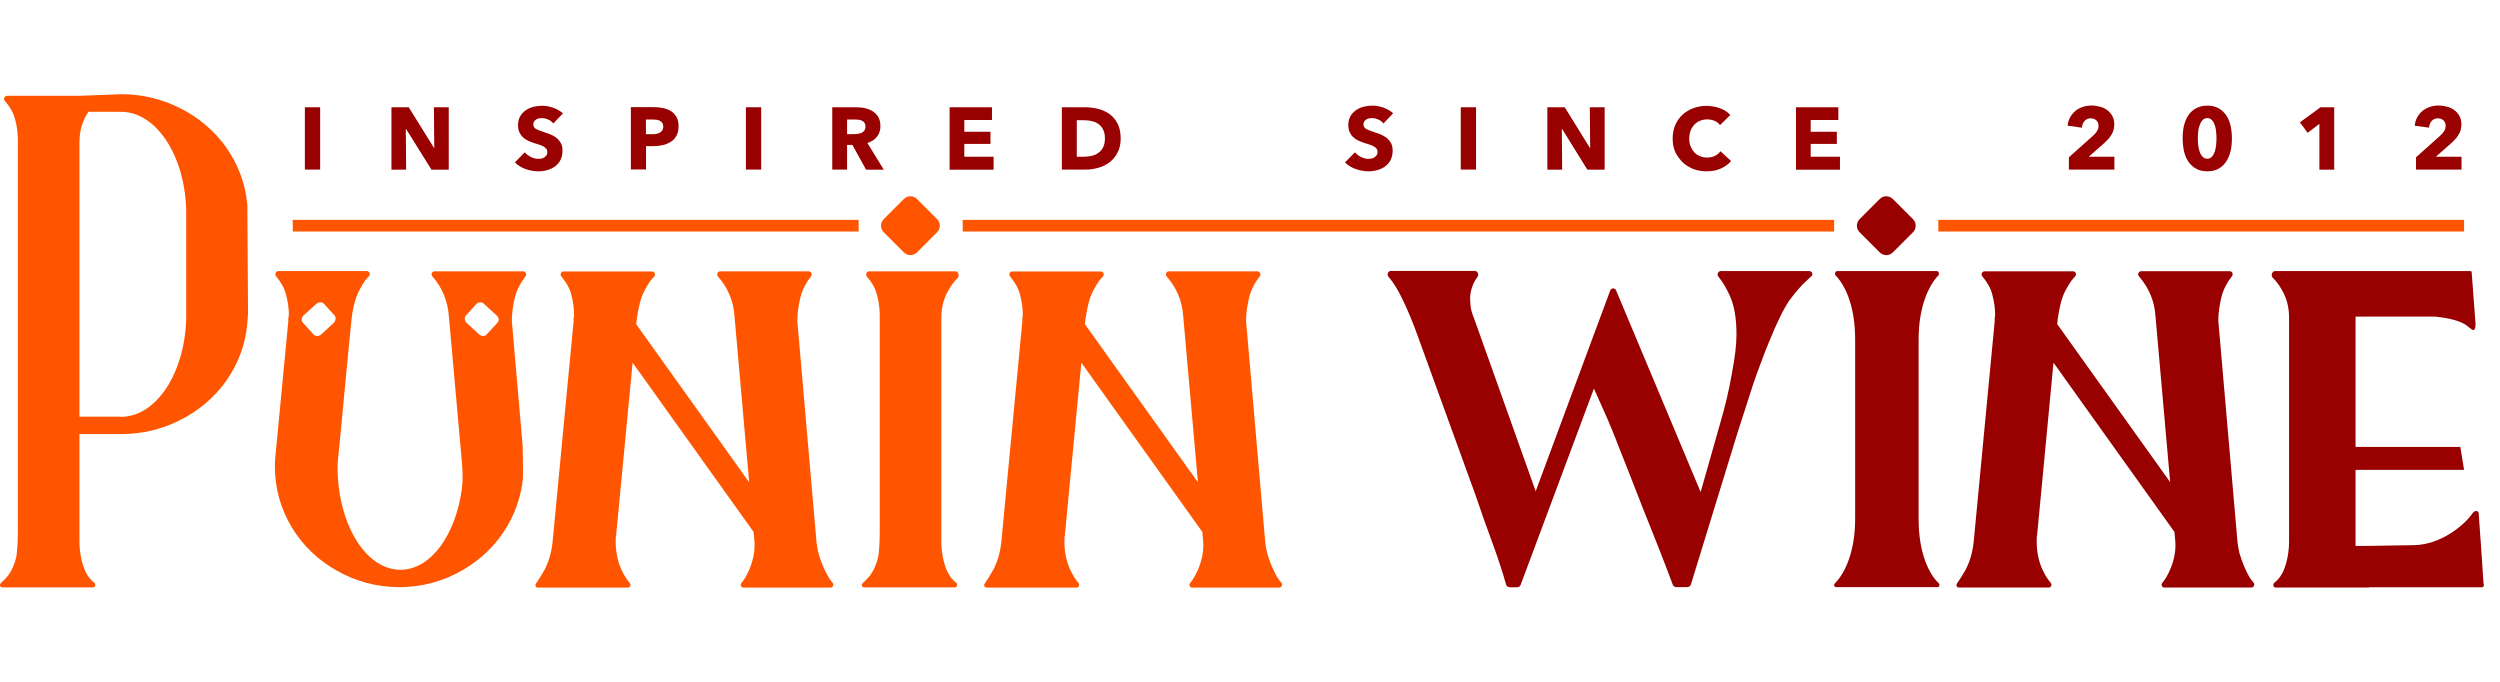 <?xml version="1.0" encoding="UTF-8"?> <svg xmlns="http://www.w3.org/2000/svg" fill="none" height="30" viewBox="0 0 152 30" width="110"> <g clip-path="url(#clip0)"> <path d="M149.816 7.64H117.851V8.349H149.816V7.64Z" fill="#FF5500"></path> <path d="M52.204 7.64H17.799V8.349H52.204V7.64Z" fill="#FF5500"></path> <path d="M111.516 7.64H58.532V8.349H111.516V7.64Z" fill="#FF5500"></path> <path d="M19.465 0.794H18.536V4.583H19.465V0.794Z" fill="#990000"></path> <path d="M24.672 2.107H24.686L26.233 4.59H27.283V0.794H26.382L26.403 3.27H26.389L24.85 0.794H23.8V4.59H24.694L24.672 2.107Z" fill="#990000"></path> <path d="M33.1 3.838C33.05 3.873 32.993 3.895 32.93 3.909C32.866 3.923 32.795 3.93 32.731 3.93C32.582 3.93 32.426 3.895 32.277 3.816C32.121 3.738 32 3.646 31.908 3.533L31.305 4.143C31.475 4.32 31.688 4.455 31.944 4.547C32.199 4.639 32.462 4.689 32.738 4.689C32.923 4.689 33.107 4.661 33.284 4.611C33.462 4.561 33.618 4.483 33.753 4.384C33.887 4.278 34.001 4.15 34.079 3.994C34.157 3.838 34.2 3.646 34.2 3.426C34.2 3.235 34.164 3.079 34.086 2.951C34.008 2.823 33.916 2.717 33.802 2.632C33.689 2.547 33.561 2.476 33.419 2.426C33.277 2.376 33.142 2.327 33.015 2.284C32.923 2.256 32.844 2.227 32.774 2.199C32.703 2.171 32.639 2.142 32.589 2.114C32.539 2.086 32.497 2.043 32.469 2C32.44 1.958 32.426 1.901 32.426 1.837C32.426 1.759 32.44 1.703 32.476 1.653C32.511 1.603 32.554 1.568 32.603 1.532C32.653 1.504 32.71 1.483 32.774 1.468C32.837 1.461 32.901 1.454 32.958 1.454C33.079 1.454 33.199 1.483 33.327 1.539C33.455 1.596 33.561 1.674 33.639 1.781L34.228 1.163C34.05 1.014 33.859 0.901 33.632 0.823C33.405 0.745 33.185 0.702 32.972 0.702C32.795 0.702 32.61 0.724 32.44 0.766C32.263 0.809 32.107 0.88 31.965 0.979C31.823 1.078 31.709 1.199 31.624 1.348C31.539 1.497 31.497 1.681 31.497 1.887C31.497 2.057 31.525 2.206 31.582 2.32C31.639 2.44 31.709 2.54 31.802 2.625C31.894 2.71 32 2.774 32.114 2.83C32.234 2.887 32.348 2.93 32.476 2.972C32.603 3.015 32.717 3.05 32.816 3.079C32.916 3.114 33.001 3.15 33.065 3.192C33.128 3.235 33.185 3.277 33.221 3.327C33.256 3.377 33.277 3.441 33.277 3.511C33.277 3.589 33.263 3.653 33.235 3.703C33.192 3.76 33.15 3.802 33.1 3.838Z" fill="#990000"></path> <path d="M39.272 3.157H39.733C39.931 3.157 40.123 3.135 40.307 3.093C40.492 3.05 40.655 2.979 40.797 2.887C40.939 2.795 41.052 2.674 41.13 2.518C41.215 2.369 41.258 2.178 41.258 1.958C41.258 1.738 41.222 1.561 41.144 1.412C41.066 1.263 40.96 1.142 40.825 1.05C40.69 0.958 40.534 0.894 40.35 0.851C40.165 0.809 39.974 0.787 39.761 0.787H38.356V4.576H39.279V3.157H39.272ZM39.272 1.539H39.676C39.761 1.539 39.839 1.546 39.917 1.554C39.995 1.568 40.066 1.589 40.123 1.617C40.187 1.653 40.229 1.695 40.272 1.752C40.307 1.809 40.328 1.88 40.328 1.972C40.328 2.064 40.307 2.135 40.272 2.192C40.236 2.249 40.187 2.298 40.123 2.334C40.059 2.369 39.988 2.398 39.91 2.412C39.832 2.426 39.747 2.433 39.662 2.433H39.272V1.539Z" fill="#990000"></path> <path d="M46.28 0.794H45.351V4.583H46.28V0.794Z" fill="#990000"></path> <path d="M51.516 3.086H51.828L52.658 4.59H53.736L52.736 2.965C52.984 2.887 53.183 2.767 53.318 2.589C53.459 2.412 53.53 2.199 53.53 1.944C53.53 1.724 53.488 1.546 53.403 1.397C53.318 1.248 53.211 1.135 53.069 1.043C52.927 0.951 52.771 0.894 52.601 0.851C52.431 0.809 52.246 0.794 52.062 0.794H50.601V4.583H51.502V3.086H51.516ZM51.509 1.539H52.005C52.076 1.539 52.147 1.546 52.218 1.554C52.289 1.568 52.36 1.582 52.417 1.617C52.473 1.646 52.523 1.688 52.566 1.745C52.601 1.802 52.622 1.873 52.622 1.965C52.622 2.064 52.601 2.142 52.559 2.199C52.516 2.263 52.466 2.305 52.395 2.341C52.331 2.376 52.261 2.398 52.175 2.405C52.097 2.419 52.019 2.426 51.941 2.426H51.502V1.539H51.509Z" fill="#990000"></path> <path d="M60.411 3.802H58.631V3.022H60.22V2.284H58.631V1.568H60.312V0.794H57.737V4.59H60.411V3.802Z" fill="#990000"></path> <path d="M66.775 4.476C67.03 4.405 67.257 4.292 67.463 4.136C67.669 3.98 67.832 3.781 67.952 3.54C68.08 3.299 68.137 3.015 68.137 2.681C68.137 2.327 68.073 2.022 67.945 1.781C67.818 1.539 67.654 1.348 67.449 1.199C67.243 1.057 67.009 0.951 66.746 0.887C66.484 0.823 66.214 0.794 65.945 0.794H64.561V4.583H65.987C66.257 4.59 66.512 4.547 66.775 4.476ZM65.469 3.795V1.582H65.931C66.087 1.582 66.243 1.603 66.392 1.639C66.541 1.674 66.675 1.731 66.789 1.816C66.91 1.901 67.002 2.015 67.073 2.157C67.144 2.298 67.179 2.476 67.179 2.689C67.179 2.901 67.144 3.079 67.073 3.221C67.002 3.362 66.91 3.476 66.789 3.561C66.668 3.646 66.534 3.71 66.385 3.746C66.229 3.781 66.073 3.802 65.909 3.802H65.469V3.795Z" fill="#990000"></path> <path d="M83.573 3.838C83.523 3.873 83.467 3.895 83.403 3.909C83.339 3.923 83.268 3.93 83.204 3.93C83.055 3.93 82.899 3.895 82.75 3.817C82.594 3.738 82.474 3.646 82.381 3.533L81.778 4.143C81.949 4.32 82.161 4.455 82.417 4.547C82.672 4.639 82.935 4.689 83.211 4.689C83.396 4.689 83.58 4.661 83.757 4.611C83.935 4.561 84.091 4.483 84.226 4.384C84.361 4.278 84.474 4.15 84.552 3.994C84.63 3.838 84.673 3.646 84.673 3.426C84.673 3.235 84.637 3.079 84.559 2.951C84.481 2.823 84.389 2.717 84.275 2.632C84.162 2.547 84.034 2.476 83.892 2.426C83.75 2.376 83.616 2.327 83.488 2.284C83.396 2.256 83.318 2.227 83.247 2.199C83.176 2.171 83.112 2.142 83.062 2.114C83.013 2.086 82.97 2.043 82.942 2C82.913 1.958 82.899 1.901 82.899 1.837C82.899 1.759 82.913 1.703 82.949 1.653C82.984 1.603 83.027 1.568 83.076 1.532C83.126 1.504 83.183 1.483 83.247 1.468C83.311 1.461 83.374 1.454 83.431 1.454C83.552 1.454 83.672 1.483 83.8 1.539C83.928 1.596 84.034 1.674 84.112 1.781L84.701 1.163C84.531 1.007 84.332 0.894 84.112 0.816C83.885 0.738 83.665 0.695 83.453 0.695C83.275 0.695 83.091 0.716 82.92 0.759C82.743 0.802 82.587 0.873 82.445 0.972C82.303 1.071 82.19 1.192 82.105 1.341C82.019 1.49 81.977 1.674 81.977 1.88C81.977 2.05 82.005 2.199 82.062 2.313C82.119 2.433 82.19 2.533 82.282 2.618C82.374 2.703 82.481 2.767 82.594 2.823C82.715 2.88 82.828 2.923 82.956 2.965C83.084 3.008 83.197 3.043 83.296 3.072C83.396 3.107 83.481 3.143 83.545 3.185C83.609 3.228 83.665 3.27 83.701 3.32C83.736 3.37 83.757 3.433 83.757 3.504C83.757 3.582 83.743 3.646 83.715 3.696C83.658 3.76 83.616 3.802 83.573 3.838Z" fill="#990000"></path> <path d="M89.745 0.794H88.815V4.583H89.745V0.794Z" fill="#990000"></path> <path d="M94.959 2.107H94.973L96.512 4.59H97.562V0.794H96.661L96.683 3.27H96.668L95.136 0.794H94.079V4.59H94.98L94.959 2.107Z" fill="#990000"></path> <path d="M102.301 4.136C102.485 4.313 102.705 4.448 102.953 4.547C103.202 4.647 103.478 4.689 103.769 4.689C104.095 4.689 104.379 4.632 104.628 4.519C104.876 4.405 105.089 4.256 105.252 4.065L104.606 3.469C104.521 3.582 104.415 3.675 104.273 3.746C104.138 3.817 103.975 3.852 103.79 3.852C103.634 3.852 103.485 3.824 103.351 3.767C103.216 3.71 103.102 3.632 103.01 3.526C102.918 3.426 102.84 3.299 102.783 3.157C102.726 3.015 102.705 2.859 102.705 2.689C102.705 2.518 102.733 2.369 102.783 2.228C102.84 2.086 102.911 1.965 103.01 1.859C103.109 1.752 103.223 1.674 103.358 1.617C103.493 1.561 103.641 1.532 103.805 1.532C103.954 1.532 104.095 1.561 104.237 1.617C104.379 1.674 104.493 1.759 104.578 1.88L105.202 1.263C105.039 1.078 104.826 0.944 104.564 0.851C104.301 0.759 104.039 0.709 103.769 0.709C103.478 0.709 103.202 0.759 102.953 0.851C102.698 0.944 102.478 1.078 102.294 1.249C102.109 1.419 101.96 1.632 101.854 1.88C101.747 2.128 101.698 2.398 101.698 2.703C101.698 3.001 101.747 3.27 101.854 3.519C101.974 3.746 102.123 3.958 102.301 4.136Z" fill="#990000"></path> <path d="M111.87 3.802H110.09V3.022H111.679V2.284H110.09V1.568H111.771V0.794H109.196V4.59H111.87V3.802Z" fill="#990000"></path> <path d="M126.746 1.625C126.838 1.518 126.966 1.468 127.115 1.468C127.257 1.468 127.377 1.511 127.463 1.596C127.548 1.681 127.59 1.788 127.59 1.922C127.59 2.036 127.562 2.142 127.505 2.235C127.448 2.327 127.37 2.419 127.278 2.504L125.788 3.838V4.583H128.555V3.802H126.994L127.881 3.022C127.966 2.944 128.051 2.866 128.129 2.781C128.207 2.703 128.286 2.611 128.342 2.518C128.406 2.426 128.456 2.327 128.491 2.213C128.527 2.107 128.548 1.979 128.548 1.844C128.548 1.646 128.513 1.476 128.434 1.334C128.356 1.192 128.25 1.064 128.122 0.972C127.995 0.873 127.846 0.802 127.675 0.759C127.512 0.716 127.335 0.688 127.165 0.688C126.98 0.688 126.803 0.716 126.633 0.773C126.462 0.83 126.313 0.908 126.186 1.014C126.058 1.121 125.952 1.249 125.867 1.397C125.781 1.546 125.732 1.717 125.71 1.915L126.583 2.036C126.59 1.866 126.647 1.731 126.746 1.625Z" fill="#990000"></path> <path d="M133.046 4.086C133.166 4.271 133.322 4.419 133.514 4.526C133.705 4.632 133.932 4.689 134.209 4.689C134.479 4.689 134.713 4.632 134.897 4.526C135.089 4.419 135.238 4.271 135.358 4.086C135.479 3.902 135.564 3.689 135.621 3.448C135.677 3.206 135.699 2.951 135.699 2.681C135.699 2.412 135.67 2.157 135.621 1.922C135.564 1.681 135.479 1.468 135.358 1.291C135.238 1.114 135.082 0.965 134.897 0.858C134.706 0.752 134.479 0.695 134.209 0.695C133.939 0.695 133.705 0.752 133.514 0.858C133.322 0.965 133.166 1.107 133.046 1.291C132.925 1.476 132.84 1.681 132.783 1.922C132.726 2.164 132.705 2.419 132.705 2.681C132.705 2.944 132.733 3.206 132.783 3.448C132.833 3.689 132.925 3.902 133.046 4.086ZM133.649 2.291C133.663 2.149 133.691 2.015 133.734 1.894C133.776 1.773 133.833 1.667 133.911 1.582C133.989 1.497 134.081 1.454 134.202 1.454C134.322 1.454 134.415 1.497 134.493 1.582C134.571 1.667 134.62 1.766 134.663 1.894C134.706 2.015 134.727 2.149 134.741 2.291C134.755 2.433 134.762 2.561 134.762 2.681C134.762 2.802 134.755 2.937 134.741 3.079C134.727 3.221 134.698 3.355 134.663 3.483C134.62 3.604 134.564 3.71 134.493 3.795C134.422 3.88 134.322 3.923 134.202 3.923C134.081 3.923 133.989 3.88 133.911 3.795C133.833 3.71 133.776 3.611 133.734 3.483C133.691 3.362 133.663 3.228 133.649 3.079C133.634 2.937 133.627 2.802 133.627 2.681C133.627 2.561 133.634 2.433 133.649 2.291Z" fill="#990000"></path> <path d="M141.019 1.802V4.59H141.92V0.794H141.09L139.834 1.71L140.303 2.348L141.019 1.802Z" fill="#990000"></path> <path d="M147.851 1.625C147.943 1.518 148.071 1.468 148.22 1.468C148.361 1.468 148.482 1.511 148.567 1.596C148.652 1.681 148.695 1.788 148.695 1.922C148.695 2.036 148.666 2.142 148.61 2.235C148.553 2.327 148.475 2.419 148.383 2.504L146.893 3.838V4.583H149.66V3.802H148.099L148.986 3.022C149.071 2.944 149.156 2.866 149.234 2.781C149.312 2.703 149.39 2.611 149.447 2.518C149.511 2.426 149.56 2.327 149.596 2.213C149.631 2.107 149.653 1.979 149.653 1.844C149.653 1.646 149.617 1.476 149.539 1.334C149.461 1.185 149.355 1.064 149.227 0.972C149.099 0.873 148.95 0.802 148.78 0.759C148.617 0.716 148.447 0.688 148.269 0.688C148.085 0.688 147.907 0.716 147.737 0.773C147.567 0.83 147.418 0.908 147.29 1.014C147.163 1.121 147.056 1.249 146.971 1.397C146.886 1.546 146.836 1.717 146.815 1.915L147.687 2.036C147.695 1.866 147.751 1.731 147.851 1.625Z" fill="#990000"></path> <path d="M150.702 25.467C150.688 25.297 150.447 25.304 150.34 25.467C149.844 26.198 148.418 27.382 146.786 27.418C144.495 27.468 143.218 27.468 143.218 27.468V22.842H149.816L149.589 21.445H143.218V13.521H148.021C148.021 13.521 149.085 13.599 149.716 13.911C149.943 14.018 150.106 14.166 150.248 14.28C150.553 14.521 150.511 13.932 150.511 13.932L150.277 10.825C150.277 10.79 150.241 10.754 150.199 10.754H142.92H138.437H138.323C138.139 10.754 138.054 11.031 138.182 11.159C138.387 11.357 138.565 11.598 138.728 11.882C139.026 12.379 139.175 12.946 139.175 13.585V27.163C139.175 27.787 139.075 28.361 138.87 28.893C138.735 29.234 138.536 29.511 138.267 29.716C138.174 29.787 138.224 29.993 138.338 29.993H138.43H142.913H144.048V29.979H150.951C150.972 29.943 150.986 29.929 151.021 29.901C150.951 29.369 151.029 29.901 150.702 25.467Z" fill="#990000"></path> <path d="M77.706 29.447C77.557 29.206 77.43 28.95 77.316 28.68C77.203 28.404 77.11 28.141 77.039 27.886C76.983 27.631 76.947 27.411 76.926 27.226L75.763 13.819V13.713C75.763 13.329 75.826 12.868 75.954 12.336C76.061 11.911 76.273 11.485 76.593 11.073C76.685 10.953 76.6 10.768 76.451 10.768H71.073C70.91 10.768 70.832 10.967 70.939 11.088C71.542 11.776 71.875 12.57 71.939 13.492L72.833 23.594L65.966 13.989L65.994 13.684C66.051 13.301 66.115 12.968 66.186 12.698C66.257 12.421 66.349 12.173 66.463 11.953C66.576 11.733 66.697 11.535 66.824 11.35C66.895 11.265 66.973 11.173 67.058 11.081C67.165 10.967 67.087 10.776 66.924 10.776H61.553C61.397 10.776 61.312 10.967 61.412 11.081C61.731 11.464 61.937 11.84 62.022 12.201C62.135 12.641 62.185 13.046 62.185 13.407C62.185 13.478 62.178 13.556 62.157 13.627V13.819L60.88 27.226C60.809 27.886 60.638 28.453 60.383 28.929C60.191 29.262 60.021 29.539 59.865 29.766C59.794 29.865 59.865 30 59.986 30H65.462C65.597 30 65.661 29.823 65.576 29.723C65.377 29.496 65.207 29.213 65.051 28.872C64.831 28.375 64.717 27.822 64.717 27.198C64.717 26.978 64.725 26.843 64.746 26.787L65.746 16.323L73.102 26.616L73.159 27.276V27.468C73.159 27.907 73.06 28.375 72.854 28.872C72.712 29.213 72.549 29.496 72.358 29.723C72.272 29.823 72.343 30 72.471 30H77.784C77.926 30 77.997 29.801 77.905 29.702C77.834 29.624 77.77 29.539 77.706 29.447Z" fill="#FF5500"></path> <path d="M58.092 10.768H52.842C52.708 10.768 52.636 10.903 52.672 11.024C52.679 11.045 52.686 11.073 52.7 11.088C52.956 11.371 53.133 11.655 53.239 11.946C53.389 12.35 53.474 12.826 53.488 13.372V13.535V26.637C53.488 27.134 53.467 27.546 53.431 27.872C53.396 28.184 53.318 28.461 53.211 28.695C53.119 28.936 52.991 29.156 52.821 29.354C52.715 29.475 52.587 29.603 52.445 29.738C52.353 29.83 52.417 29.986 52.544 29.986H58.07C58.191 29.986 58.241 29.78 58.141 29.709C57.872 29.503 57.673 29.227 57.538 28.886C57.333 28.354 57.233 27.78 57.233 27.155V13.599C57.233 12.96 57.382 12.393 57.68 11.896C57.843 11.613 58.028 11.371 58.227 11.173C58.269 11.13 58.283 11.081 58.283 11.024C58.297 10.896 58.219 10.768 58.092 10.768Z" fill="#FF5500"></path> <path d="M110.005 10.754H104.628C104.465 10.754 104.372 10.953 104.472 11.081C104.748 11.428 104.982 11.825 105.181 12.272C105.443 12.847 105.578 13.627 105.578 14.606C105.578 15.238 105.479 16.053 105.287 17.047C105.11 18.047 104.876 19.04 104.578 20.04L103.4 24.19L98.257 11.925C98.194 11.769 97.966 11.769 97.903 11.932L93.37 24.14L89.645 13.691C89.504 13.344 89.425 13.067 89.411 12.875C89.397 12.662 89.383 12.499 89.383 12.379C89.383 12.13 89.447 11.861 89.567 11.563C89.631 11.407 89.724 11.251 89.83 11.109C89.936 10.974 89.844 10.747 89.674 10.747H84.566C84.396 10.747 84.304 10.96 84.417 11.095C84.722 11.45 84.992 11.889 85.24 12.407C85.588 13.11 85.928 13.932 86.262 14.876L89.724 24.41C90.036 25.339 90.376 26.304 90.745 27.297C91.085 28.227 91.362 29.064 91.568 29.808C91.596 29.908 91.689 29.979 91.788 29.979H92.242C92.334 29.979 92.419 29.922 92.455 29.83L96.91 17.898C97.101 18.316 97.293 18.749 97.484 19.182C97.676 19.6 97.86 20.033 98.037 20.466C98.669 22.062 99.3 23.658 99.924 25.268C100.549 26.808 101.145 28.326 101.705 29.823C101.74 29.908 101.826 29.972 101.918 29.972H102.585C102.684 29.972 102.769 29.908 102.805 29.816L105.621 20.65C105.812 20.054 105.99 19.515 106.146 19.019C106.302 18.529 106.451 18.061 106.593 17.628C106.749 17.174 106.905 16.734 107.068 16.316C107.224 15.876 107.401 15.429 107.593 14.975C107.806 14.45 108.004 13.996 108.196 13.606C108.387 13.202 108.586 12.847 108.799 12.528C109.026 12.216 109.274 11.918 109.537 11.634C109.714 11.457 109.913 11.265 110.125 11.073C110.26 10.974 110.182 10.754 110.005 10.754Z" fill="#990000"></path> <path d="M116.652 25.829V14.904C116.652 12.968 117.241 11.655 117.851 11.017C117.908 10.96 117.893 10.868 117.851 10.811C117.83 10.776 117.794 10.754 117.751 10.754H111.708C111.587 10.754 111.523 10.932 111.608 11.017C111.608 11.017 111.608 11.017 111.608 11.024C112.225 11.655 112.793 12.946 112.793 14.904V25.829C112.793 27.808 112.176 29.135 111.551 29.752C111.473 29.83 111.53 29.972 111.637 29.972H117.801C117.908 29.972 117.957 29.823 117.886 29.745C117.241 29.142 116.652 27.829 116.652 25.829Z" fill="#990000"></path> <path d="M50.423 29.447C50.275 29.206 50.147 28.95 50.033 28.68C49.92 28.404 49.828 28.141 49.757 27.886C49.7 27.631 49.664 27.411 49.643 27.226L48.48 13.819V13.713C48.48 13.329 48.544 12.868 48.671 12.336C48.778 11.911 48.991 11.485 49.31 11.073C49.402 10.953 49.317 10.768 49.168 10.768H43.791C43.628 10.768 43.55 10.967 43.656 11.088C44.259 11.776 44.592 12.57 44.656 13.492L45.55 23.594L38.683 13.989L38.712 13.684C38.768 13.301 38.832 12.968 38.903 12.698C38.974 12.421 39.066 12.173 39.18 11.953C39.293 11.733 39.414 11.535 39.541 11.35C39.612 11.265 39.691 11.173 39.776 11.081C39.882 10.967 39.804 10.776 39.641 10.776H34.271C34.115 10.776 34.03 10.967 34.129 11.081C34.448 11.464 34.654 11.84 34.739 12.201C34.852 12.641 34.902 13.046 34.902 13.407C34.902 13.478 34.895 13.556 34.874 13.627V13.819L33.597 27.226C33.526 27.886 33.356 28.453 33.1 28.929C32.909 29.262 32.739 29.539 32.583 29.766C32.511 29.865 32.583 30 32.703 30H38.179C38.314 30 38.378 29.823 38.293 29.723C38.094 29.496 37.924 29.213 37.768 28.872C37.548 28.375 37.435 27.822 37.435 27.198C37.435 26.978 37.442 26.843 37.463 26.787L38.463 16.323L45.82 26.616L45.876 27.276V27.468C45.876 27.907 45.777 28.375 45.571 28.872C45.429 29.213 45.266 29.496 45.075 29.723C44.99 29.823 45.061 30 45.188 30H50.502C50.644 30 50.714 29.801 50.622 29.702C50.551 29.624 50.487 29.539 50.423 29.447Z" fill="#FF5500"></path> <path d="M136.819 29.447C136.67 29.206 136.543 28.95 136.429 28.673C136.316 28.397 136.224 28.134 136.153 27.879C136.096 27.624 136.06 27.404 136.039 27.219L134.876 13.812V13.698C134.876 13.315 134.94 12.854 135.067 12.322C135.174 11.896 135.386 11.471 135.706 11.059C135.798 10.939 135.713 10.761 135.564 10.761H130.187C130.023 10.761 129.945 10.96 130.052 11.081C130.655 11.769 130.988 12.57 131.052 13.486L131.946 23.587L125.079 13.982L125.107 13.677C125.164 13.294 125.228 12.96 125.299 12.684C125.37 12.407 125.462 12.166 125.576 11.946C125.689 11.726 125.81 11.528 125.937 11.343L126.171 11.073C126.278 10.96 126.2 10.768 126.037 10.768H120.667C120.511 10.768 120.425 10.953 120.525 11.073C120.844 11.457 121.05 11.833 121.135 12.194C121.248 12.634 121.305 13.039 121.305 13.4L121.277 13.62V13.812L120 27.219C119.929 27.879 119.759 28.446 119.503 28.922C119.312 29.255 119.141 29.532 118.978 29.759C118.914 29.858 118.978 29.993 119.099 29.993H124.575C124.71 29.993 124.774 29.816 124.689 29.716C124.49 29.489 124.32 29.206 124.164 28.865C123.944 28.368 123.831 27.815 123.831 27.191C123.831 26.971 123.838 26.836 123.859 26.779L124.852 16.323L132.208 26.616L132.265 27.276V27.468C132.265 27.907 132.166 28.375 131.96 28.865C131.818 29.206 131.655 29.489 131.464 29.716C131.378 29.816 131.449 29.993 131.577 29.993H136.897C137.039 29.993 137.11 29.794 137.018 29.695L136.819 29.447Z" fill="#990000"></path> <path d="M31.313 12.329C31.419 11.903 31.639 11.485 31.951 11.074C32.05 10.946 31.965 10.768 31.809 10.768H26.432C26.262 10.768 26.184 10.953 26.29 11.081C26.886 11.762 27.219 12.563 27.29 13.486L27.9 20.317L28.085 22.388C28.127 22.906 28.149 23.438 28.085 23.963C27.716 26.794 26.191 28.915 24.346 28.915C22.218 28.915 20.523 26.105 20.523 22.637C20.523 22.537 20.523 22.431 20.537 22.331L20.679 20.899C20.679 20.842 20.693 20.813 20.693 20.778L21.147 15.975L21.374 13.677C21.417 13.287 21.48 12.96 21.558 12.677C21.637 12.407 21.722 12.159 21.842 11.939C21.949 11.712 22.069 11.513 22.197 11.329C22.275 11.23 22.339 11.159 22.438 11.059C22.538 10.939 22.459 10.754 22.296 10.754H16.919C16.77 10.754 16.692 10.939 16.777 11.059C17.104 11.45 17.295 11.818 17.394 12.187C17.501 12.62 17.565 13.031 17.565 13.393C17.565 13.471 17.543 13.542 17.529 13.613V13.812L16.77 21.736L16.735 22.105C16.721 22.289 16.713 22.459 16.713 22.637C16.713 25.346 18.217 27.709 20.473 28.964C21.58 29.603 22.892 29.972 24.276 29.972C25.708 29.972 27.042 29.581 28.177 28.908C30.185 27.737 31.568 25.701 31.795 23.325C31.816 23.098 31.774 21.338 31.774 21.338L31.121 13.805V13.698C31.128 13.329 31.178 12.861 31.313 12.329ZM20.31 13.883C20.31 13.897 20.296 13.897 20.289 13.904L19.53 14.606C19.388 14.734 19.182 14.734 19.061 14.606L18.423 13.904C18.409 13.89 18.409 13.89 18.402 13.883C18.317 13.762 18.324 13.592 18.437 13.471C18.451 13.457 18.459 13.457 18.459 13.45L19.232 12.748C19.374 12.62 19.579 12.62 19.7 12.748L20.338 13.45C20.352 13.464 20.352 13.464 20.36 13.471C20.438 13.585 20.416 13.762 20.31 13.883ZM30.256 13.883C30.256 13.897 30.241 13.897 30.241 13.904L29.589 14.606C29.482 14.734 29.277 14.734 29.135 14.606L28.369 13.904C28.369 13.89 28.354 13.89 28.347 13.883C28.241 13.762 28.227 13.592 28.312 13.471C28.326 13.457 28.326 13.457 28.333 13.45L28.972 12.748C29.092 12.62 29.298 12.62 29.426 12.748L30.192 13.45C30.206 13.464 30.206 13.464 30.213 13.471C30.334 13.585 30.355 13.762 30.256 13.883Z" fill="#FF5500"></path> <path d="M10.91 0.83C9.853 0.298 8.64 0 7.377 0L4.795 0.099H0.432C0.269 0.099 0.191 0.298 0.298 0.419C0.553 0.702 0.73 0.986 0.837 1.277C0.986 1.681 1.071 2.157 1.085 2.703V2.866V26.637C1.085 27.134 1.064 27.546 1.028 27.872C0.993 28.184 0.915 28.461 0.808 28.695C0.716 28.936 0.588 29.156 0.418 29.355C0.312 29.475 0.184 29.603 0.042 29.738C-0.05 29.83 0.014 29.986 0.141 29.986H5.668C5.788 29.986 5.838 29.78 5.739 29.709C5.469 29.503 5.27 29.227 5.136 28.886C4.93 28.354 4.831 27.78 4.831 27.155V20.665H7.306H7.313C7.335 20.665 7.356 20.665 7.377 20.665C8.647 20.665 9.853 20.366 10.91 19.834C13.216 18.706 14.826 16.5 15.039 13.904L15.081 13.329L15.039 6.76C14.826 4.164 13.216 1.958 10.91 0.83ZM11.321 13.663C11.229 16.983 9.484 19.615 7.363 19.615C7.342 19.615 7.328 19.608 7.306 19.608H4.831V2.93C4.831 2.291 4.979 1.724 5.277 1.227C5.313 1.17 5.348 1.121 5.384 1.071H7.306V1.078C7.328 1.078 7.342 1.071 7.363 1.071C9.484 1.071 11.229 3.703 11.321 7.023V13.663Z" fill="#FF5500"></path> <path d="M113.062 8.392L114.289 9.619C114.509 9.839 114.864 9.839 115.084 9.619L116.311 8.392C116.325 8.378 116.332 8.364 116.347 8.35C116.517 8.144 116.517 7.846 116.347 7.64C116.332 7.626 116.325 7.612 116.311 7.598L115.084 6.37C114.864 6.15 114.509 6.15 114.289 6.37L113.062 7.598C113.048 7.612 113.041 7.626 113.027 7.64C112.856 7.846 112.856 8.144 113.027 8.35C113.041 8.364 113.048 8.378 113.062 8.392Z" fill="#990000"></path> <path d="M53.694 7.64C53.523 7.846 53.523 8.144 53.694 8.35C53.708 8.364 53.715 8.378 53.729 8.392L54.956 9.619C55.176 9.839 55.531 9.839 55.751 9.619L56.978 8.392C56.992 8.378 56.999 8.364 57.014 8.35C57.184 8.144 57.184 7.846 57.014 7.64C56.999 7.626 56.992 7.612 56.978 7.598L55.751 6.37C55.531 6.15 55.176 6.15 54.956 6.37L53.729 7.598C53.715 7.612 53.708 7.626 53.694 7.64Z" fill="#FF5500"></path> </g> <defs> <clipPath id="clip0"> <rect fill="white" height="30" width="151.029"></rect> </clipPath> </defs> </svg> 